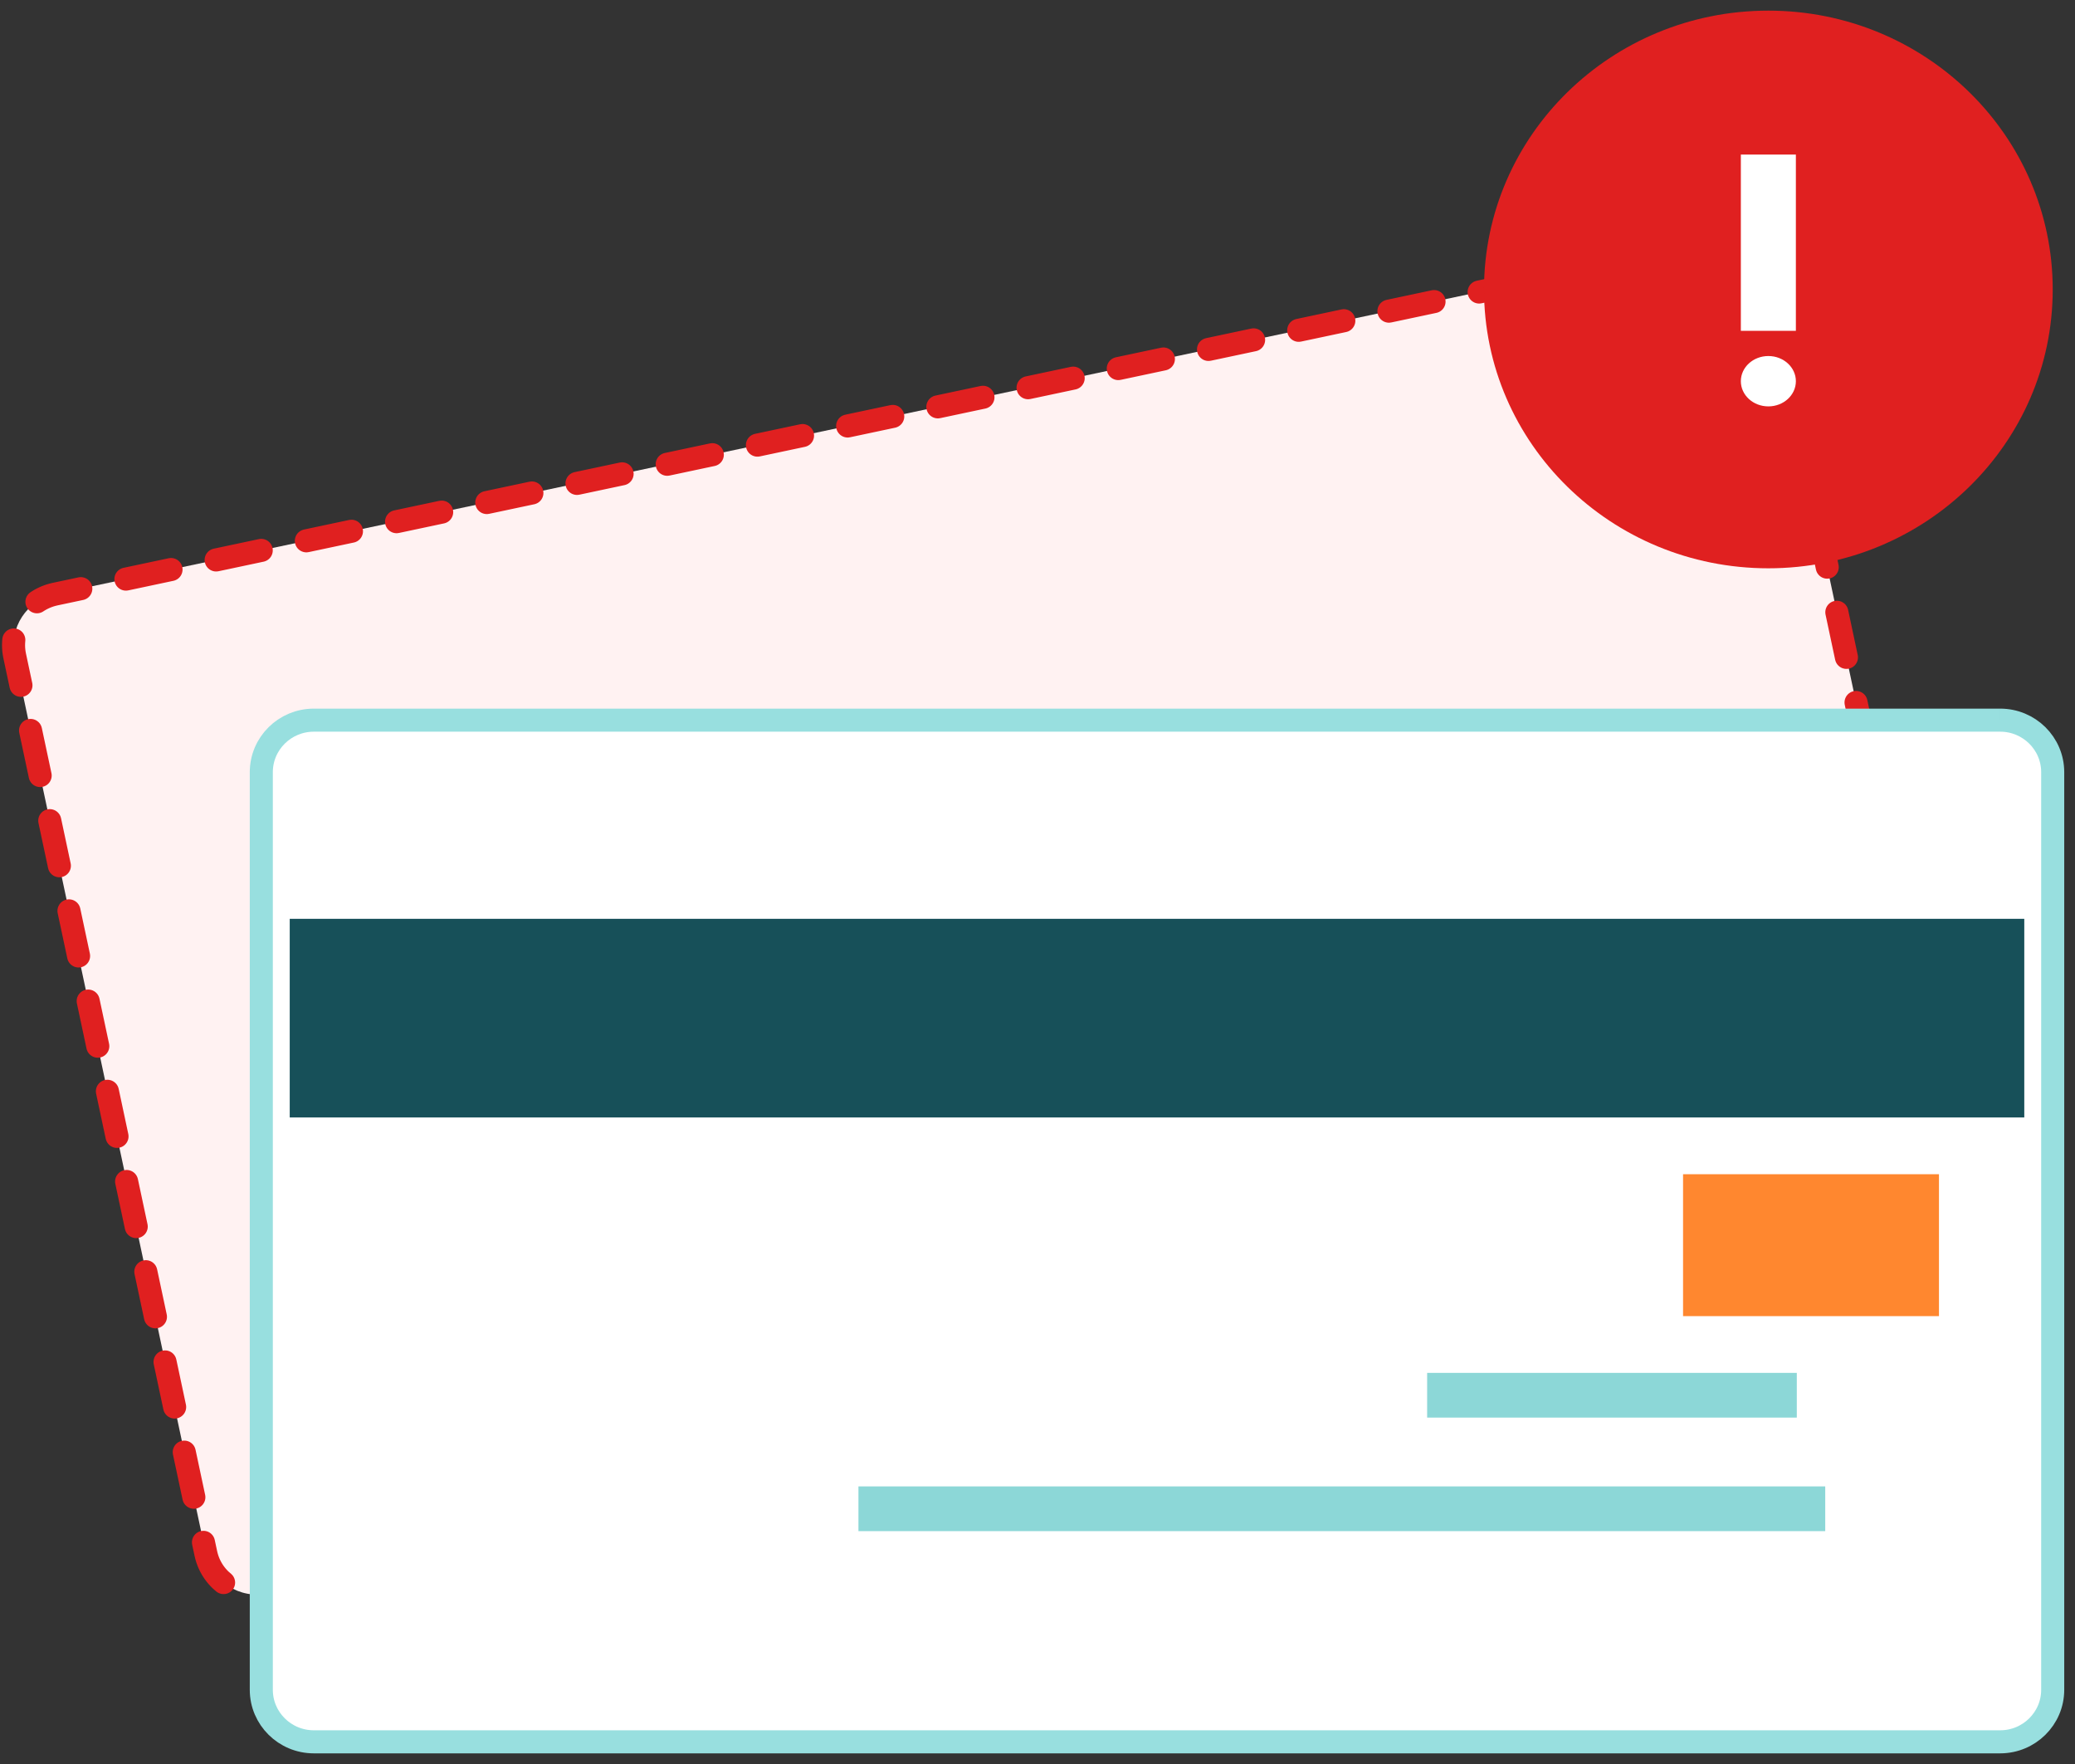 <svg xmlns="http://www.w3.org/2000/svg" width="180" height="153" viewBox="0 0 180 153">
    <rect x="0" y="0" width="180" height="153" fill="#333333" stroke="none"/>
    <g fill="none" fill-rule="evenodd">
        <path fill="#FFF2F2" stroke="#E02020" stroke-dasharray="4,4" stroke-linecap="round" stroke-width="2" d="M147.876 21.178L4.794 51.528c-2.463.522-4.038 2.923-3.52 5.363l16.581 77.845c.52 2.44 2.938 3.993 5.402 3.47l143.082-30.35c2.464-.522 4.039-2.923 3.52-5.362l-16.58-77.845c-.52-2.44-2.939-3.994-5.403-3.471"/>
        <path fill="#FFF" stroke="#98DFDF" stroke-width="2" d="M173.506 62.462H27.227c-2.518 0-4.56 2.021-4.56 4.515v79.584c0 2.494 2.042 4.516 4.56 4.516h146.279c2.519 0 4.56-2.022 4.56-4.516V66.977c0-2.494-2.041-4.515-4.56-4.515"/>
        <path fill="#175059" d="M25.133 96.923H175.6v-17.23H25.133z"/>
        <path fill="#8CD7D7" d="M123.8 122.956h32.067v-3.88H123.8zM74.467 132.802h83.866v-3.879H74.467z"/>
        <path fill="#FF872F" d="M146 114.154h22.2v-12.308H146z"/>
        <g>
            <g transform="translate(128.733 .923)">
                <ellipse cx="24.667" cy="24.184" fill="#E02020" rx="24.667" ry="24.184"/>
                <g fill="#FFF" transform="translate(22.28 12.482)">
                    <path d="M0 0h4.774v15.29H0z"/>
                    <ellipse cx="2.387" cy="19.659" rx="2.387" ry="2.184"/>
                </g>
            </g>
        </g>
    </g>
</svg>
